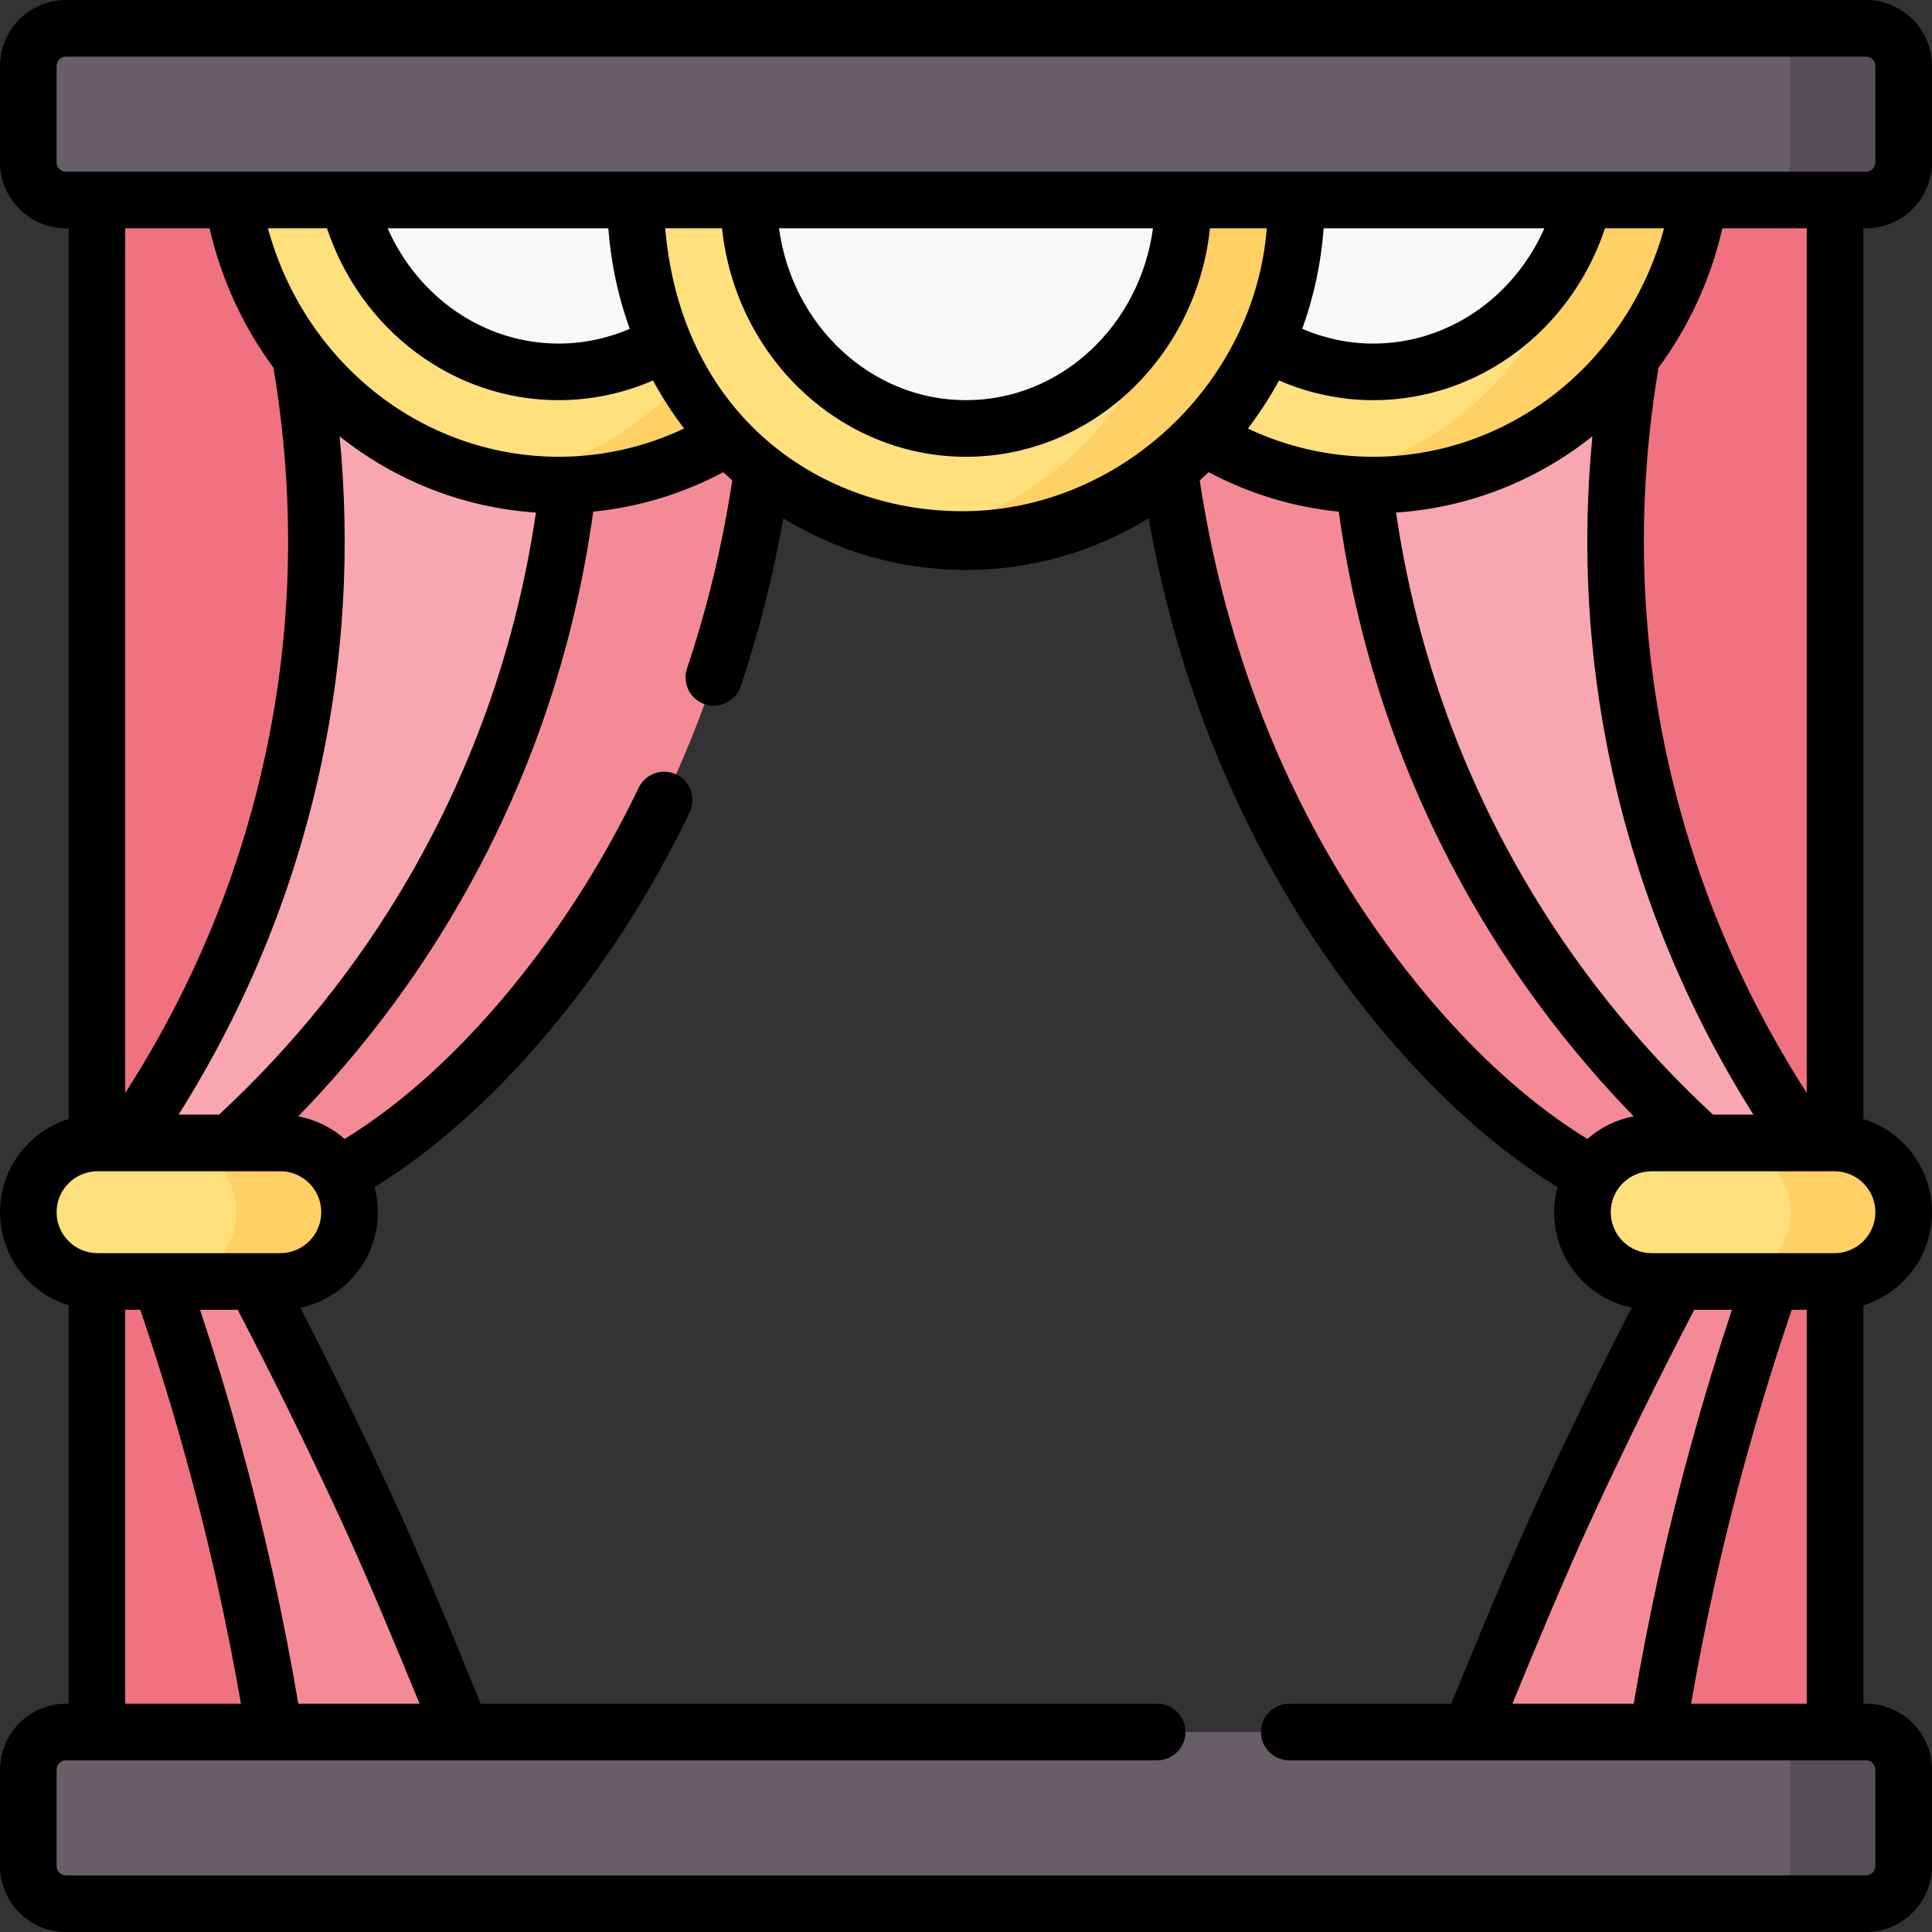 <svg id="Layer_1" enable-background="new 0 0 512 512" height="512" viewBox="0 0 512 512" width="512" xmlns="http://www.w3.org/2000/svg"><rect x="0" y="0" width="512" height="512" fill="#333333" stroke="none"/><g><g><g><path d="m25.689 38v286 6.12c4.154-.152 9.958-.555 16.799-1.669 0 0 25.043-4.078 49.896-18.505 33.998-19.737 57.961-54.216 66.391-67.201 33.082-50.961 42.42-102.833 45.22-135.194v-69.551z" fill="#f58a97"/><path d="m57.723 321.247c13.289 24.344 26.52 50.426 39.364 78.239 12.572 27.225 30.878 73.388 37.67 90.693 1.287 3.28-1.133 6.821-4.657 6.821h-78.048c-14.56 0-26.363-11.803-26.363-26.363v-146.637z" fill="#f58a97"/><path d="m25.689 330.12c20.896-13.604 59.528-42.722 89.153-93.801 31.908-55.015 36.779-106.902 37.498-132.075v-66.244h-126.651z" fill="#f8a6af"/><path d="m25.619 313.461c15.823-20.579 40.724-58.725 52.183-112.509 16.227-76.168-4.245-137.992-14.108-162.952h-38.005z" fill="#f07281"/><path d="m42.543 339.601c8.088 23.167 15.93 49.561 22.437 78.911 6.289 28.37 10.275 54.748 12.754 78.488h-52.045v-157.399z" fill="#f07281"/><path d="m25.854 339.601h48.433c10.137 0 18.354-8.217 18.354-18.354s-8.217-18.354-18.354-18.354h-48.433c-10.137 0-18.354 8.217-18.354 18.354s8.217 18.354 18.354 18.354z" fill="#ffe07d"/><path d="m74.287 302.893h-30c10.136 0 18.354 8.217 18.354 18.354s-8.217 18.354-18.354 18.354h30c10.136 0 18.354-8.217 18.354-18.354s-8.218-18.354-18.354-18.354z" fill="#ffd064"/></g><g><path d="m486.311 38v286 6.12c-4.154-.152-9.958-.555-16.799-1.669 0 0-25.043-4.078-49.896-18.505-33.998-19.737-57.961-54.216-66.391-67.201-33.082-50.961-42.42-102.833-45.22-135.194v-69.551z" fill="#f58a97"/><path d="m454.277 321.247c-13.289 24.344-26.52 50.426-39.364 78.239-12.572 27.225-30.878 73.388-37.67 90.693-1.287 3.28 1.133 6.821 4.657 6.821h78.048c14.56 0 26.363-11.803 26.363-26.363v-146.637z" fill="#f58a97"/><path d="m486.311 330.12c-20.896-13.604-59.528-42.722-89.153-93.801-31.908-55.015-36.779-106.902-37.498-132.075v-66.244h126.651z" fill="#f8a6af"/><path d="m486.381 313.461c-15.823-20.579-40.724-58.725-52.183-112.509-16.227-76.168 4.245-137.992 14.108-162.952h38.005z" fill="#f07281"/><path d="m469.457 339.601c-8.088 23.167-15.93 49.561-22.437 78.911-6.289 28.371-10.276 54.749-12.754 78.488h52.045v-157.399z" fill="#f07281"/><path d="m486.146 339.601h-48.433c-10.137 0-18.354-8.217-18.354-18.354s8.217-18.354 18.354-18.354h48.433c10.137 0 18.354 8.217 18.354 18.354s-8.217 18.354-18.354 18.354z" fill="#ffe07d"/><path d="m486.146 302.893h-30c10.136 0 18.354 8.217 18.354 18.354s-8.217 18.354-18.354 18.354h30c10.136 0 18.354-8.217 18.354-18.354s-8.217-18.354-18.354-18.354z" fill="#ffd064"/></g><g><path d="m235.615 38c0 50.007-39.2 90.546-87.555 90.546s-87.555-40.539-87.555-90.546z" fill="#f9f7f8"/></g><g><path d="m60.5 38c0 50.01 39.2 90.55 87.56 90.55s87.56-40.54 87.56-90.55h-30c0 33.39-25.82 60.55-57.56 60.55s-57.56-27.16-57.56-60.55z" fill="#ffe07d"/></g><path d="m205.615 38c0 44.718-31.347 81.859-72.555 89.217 4.874.87 9.885 1.329 15 1.329 48.355 0 87.555-40.539 87.555-90.546z" fill="#ffd064"/><g><path d="m451.495 38c0 50.007-39.2 90.546-87.555 90.546s-87.555-40.539-87.555-90.546z" fill="#f9f7f8"/></g><g><path d="m276.38 38c0 50.01 39.2 90.55 87.56 90.55s87.56-40.54 87.56-90.55h-30c0 33.39-25.82 60.55-57.56 60.55s-57.56-27.16-57.56-60.55z" fill="#ffe07d"/></g><path d="m421.495 38c0 44.718-31.347 81.859-72.555 89.217 4.875.87 9.885 1.329 15 1.329 48.355 0 87.555-40.539 87.555-90.546z" fill="#ffd064"/><g><path d="m343.555 53c0 50.007-39.2 90.546-87.555 90.546s-87.555-40.539-87.555-90.546z" fill="#f9f7f8"/><g><path d="m168.44 53c0 50.01 39.2 90.55 87.56 90.55s87.56-40.54 87.56-90.55h-30c0 33.39-25.82 60.55-57.56 60.55s-57.56-27.16-57.56-60.55z" fill="#ffe07d"/></g><path d="m313.555 53c0 44.718-31.347 81.859-72.555 89.217 4.875.87 9.885 1.329 15 1.329 48.355 0 87.555-40.539 87.555-90.546z" fill="#ffd064"/></g><path d="m494.5 53h-477c-5.523 0-10-4.477-10-10v-25.5c0-5.523 4.477-10 10-10h477c5.523 0 10 4.477 10 10v25.5c0 5.523-4.477 10-10 10z" fill="#685e68"/><path d="m494.5 7.5h-30c5.523 0 10 4.477 10 10v25.5c0 5.523-4.477 10-10 10h30c5.523 0 10-4.477 10-10v-25.5c0-5.523-4.477-10-10-10z" fill="#554e56"/><path d="m494.5 504.5h-477c-5.523 0-10-4.477-10-10v-25.5c0-5.523 4.477-10 10-10h477c5.523 0 10 4.477 10 10v25.5c0 5.523-4.477 10-10 10z" fill="#685e68"/><path d="m494.5 459h-30c5.523 0 10 4.477 10 10v25.5c0 5.523-4.477 10-10 10h30c5.523 0 10-4.477 10-10v-25.5c0-5.523-4.477-10-10-10z" fill="#554e56"/></g><path d="m494.5 60.5c9.649 0 17.5-7.851 17.5-17.5v-25.5c0-9.649-7.851-17.5-17.5-17.5h-477c-9.649 0-17.5 7.851-17.5 17.5v25.5c-.026 9.847 8.288 17.914 18.19 17.5v236.053c-10.526 3.273-18.19 13.105-18.19 24.694s7.664 21.421 18.19 24.694v105.559h-.69c-9.649 0-17.5 7.851-17.5 17.5v25.5c0 9.649 7.851 17.5 17.5 17.5h477c9.649 0 17.5-7.851 17.5-17.5v-25.5c0-9.649-7.851-17.5-17.5-17.5h-.69v-105.559c10.526-3.273 18.19-13.105 18.19-24.694s-7.664-21.421-18.19-24.694v-236.053zm-479.5 260.747c0-5.985 4.869-10.854 10.854-10.854h48.434c5.984 0 10.854 4.869 10.854 10.854s-4.869 10.854-10.854 10.854h-48.434c-5.985 0-10.854-4.869-10.854-10.854zm133.06-215.197c8.6 0 17.104-1.794 24.983-5.224 2.433 4.472 5.191 8.732 8.25 12.738-10.382 4.912-21.717 7.486-33.233 7.486-19.019 0-37.451-7.038-51.902-19.817-12.153-10.746-20.885-24.982-25.159-40.733h15.655c9.045 27.097 33.531 45.55 61.406 45.55zm-45.334-45.55h58.49c.685 9.302 2.639 18.244 5.675 26.646-5.95 2.564-12.357 3.904-18.831 3.904-19.702 0-37.226-12.174-45.334-30.55zm153.274 60.55c33.45 0 61.074-26.544 64.656-60.55h15.062c-3.294 41.256-38.843 74.471-79.718 74.968-37.716.458-75.321-24.548-79.717-74.968h15.062c3.581 34.006 31.205 60.55 64.655 60.55zm-49.55-60.55h99.1c-3.45 25.711-24.35 45.55-49.55 45.55s-46.1-19.839-49.55-45.55zm157.49 45.55c27.874 0 52.361-18.453 61.406-45.55h15.655c-4.275 15.751-13.007 29.987-25.158 40.733-14.451 12.779-32.884 19.817-51.902 19.817-11.522 0-22.858-2.573-33.234-7.484 3.06-4.007 5.818-8.268 8.252-12.741 7.884 3.43 16.388 5.225 24.981 5.225zm-18.83-18.906c3.036-8.401 4.989-17.342 5.674-26.644h58.49c-8.108 18.376-25.632 30.55-45.334 30.55-6.468 0-12.875-1.341-18.83-3.906zm58.538 145.413c-17.351-29.917-28.656-62.422-33.681-96.729 18.904-1.24 37.043-8.27 52.033-20.203-2.828 29.228-1.214 58.362 4.865 86.887 7.025 32.983 19.727 64.163 37.807 92.88h-10.714c-19.88-18.423-36.803-39.544-50.31-62.835zm29.303 63.283c-4.652.87-8.867 2.988-12.287 5.996-29.082-17.876-50.695-47.064-61.153-63.179-21.354-32.898-35.315-70.345-41.574-111.337.807-.716 1.6-1.448 2.383-2.191 10.723 5.716 22.424 9.263 34.463 10.46 5.117 37.088 17.169 72.215 35.889 104.493 11.74 20.245 25.925 38.934 42.279 55.758zm8.584-96.453c-7.118-33.4-7.779-67.697-1.997-101.969 8.071-10.923 13.855-23.509 16.916-36.918h22.355v229.139c-17.898-27.84-30.435-58.145-37.274-90.252zm-351.536-83.762c14.99 11.935 33.129 18.964 52.034 20.204-5.026 34.306-16.33 66.812-33.681 96.729-13.506 23.291-30.43 44.412-50.311 62.835h-10.714c18.08-28.717 30.782-59.897 37.807-92.88 6.079-28.523 7.692-57.658 4.865-86.888zm-17.537-18.207c5.779 34.277 5.119 68.575-1.997 101.97-6.839 32.106-19.376 62.411-37.274 90.251v-229.139h22.355c3.061 13.409 8.845 25.994 16.916 36.918zm-19.445 249.683h9.985c9.493 18.229 18.663 36.886 27.279 55.533 6.479 14.034 14.386 32.895 20.916 48.866h-32.14c-1.934-11.399-4.186-23.003-6.754-34.614-5.212-23.495-11.689-46.922-19.286-69.785zm10.831 104.399h-30.658v-104.399h3.983c8.127 23.874 15.023 48.41 20.484 73.029 2.326 10.512 4.395 21.024 6.191 31.37zm430.652 15c1.379 0 2.5 1.122 2.5 2.5v25.5c0 1.378-1.121 2.5-2.5 2.5h-477c-1.379 0-2.5-1.122-2.5-2.5v-25.5c0-1.378 1.121-2.5 2.5-2.5h289.172c4.143 0 7.5-3.358 7.5-7.5s-3.357-7.5-7.5-7.5h-179.279c-6.964-17.15-16.113-39.166-23.495-55.155-7.713-16.693-15.866-33.394-24.294-49.796 11.713-2.459 20.536-12.868 20.536-25.302 0-2.308-.308-4.545-.879-6.676 31.557-19.432 54.662-50.572 65.809-67.748 6.524-10.052 12.481-20.673 17.706-31.568 1.791-3.735.215-8.214-3.52-10.005-3.736-1.79-8.215-.215-10.006 3.52-4.947 10.317-10.587 20.373-16.763 29.888-10.462 16.119-32.084 45.32-61.153 63.179-3.419-3.007-7.635-5.125-12.287-5.996 16.354-16.825 30.538-35.513 42.279-55.758 18.72-32.279 30.772-67.406 35.889-104.494 12.034-1.197 23.735-4.745 34.462-10.461.785.745 1.58 1.478 2.389 2.196-2.619 17.118-6.637 33.859-11.995 49.813-1.319 3.927.795 8.179 4.722 9.498 3.828 1.286 8.162-.747 9.497-4.722 4.818-14.343 8.599-29.285 11.318-44.55 14.184 8.689 30.731 13.688 48.39 13.688 17.661 0 34.208-4.999 48.393-13.689 7.109 40.082 21.376 76.862 42.536 109.462 11.144 17.171 34.239 48.298 65.81 67.747-.57 2.131-.879 4.368-.879 6.677 0 12.434 8.823 22.843 20.536 25.302-8.428 16.402-16.581 33.103-24.295 49.798-7.381 15.987-16.529 38.003-23.494 55.153h-42.935c-4.143 0-7.5 3.358-7.5 7.5s3.357 7.5 7.5 7.5h152.83zm-54.804-49.61c-2.568 11.607-4.819 23.211-6.753 34.61h-32.14c6.53-15.972 14.437-34.832 20.915-48.864 8.616-18.648 17.786-37.306 27.28-55.535h9.985c-7.597 22.864-14.074 46.29-19.287 69.789zm35.131-69.789h3.983v104.399h-30.657c1.796-10.346 3.864-20.857 6.189-31.366 5.462-24.622 12.358-49.159 20.485-73.033zm22.173-25.854c0 5.985-4.869 10.854-10.854 10.854h-48.434c-5.984 0-10.854-4.869-10.854-10.854s4.869-10.854 10.854-10.854h48.434c5.985 0 10.854 4.869 10.854 10.854zm-479.5-275.747c-1.379 0-2.5-1.122-2.5-2.5v-25.5c0-1.378 1.121-2.5 2.5-2.5h477c1.379 0 2.5 1.122 2.5 2.5v25.5c0 1.378-1.121 2.5-2.5 2.5z"/></g></svg>